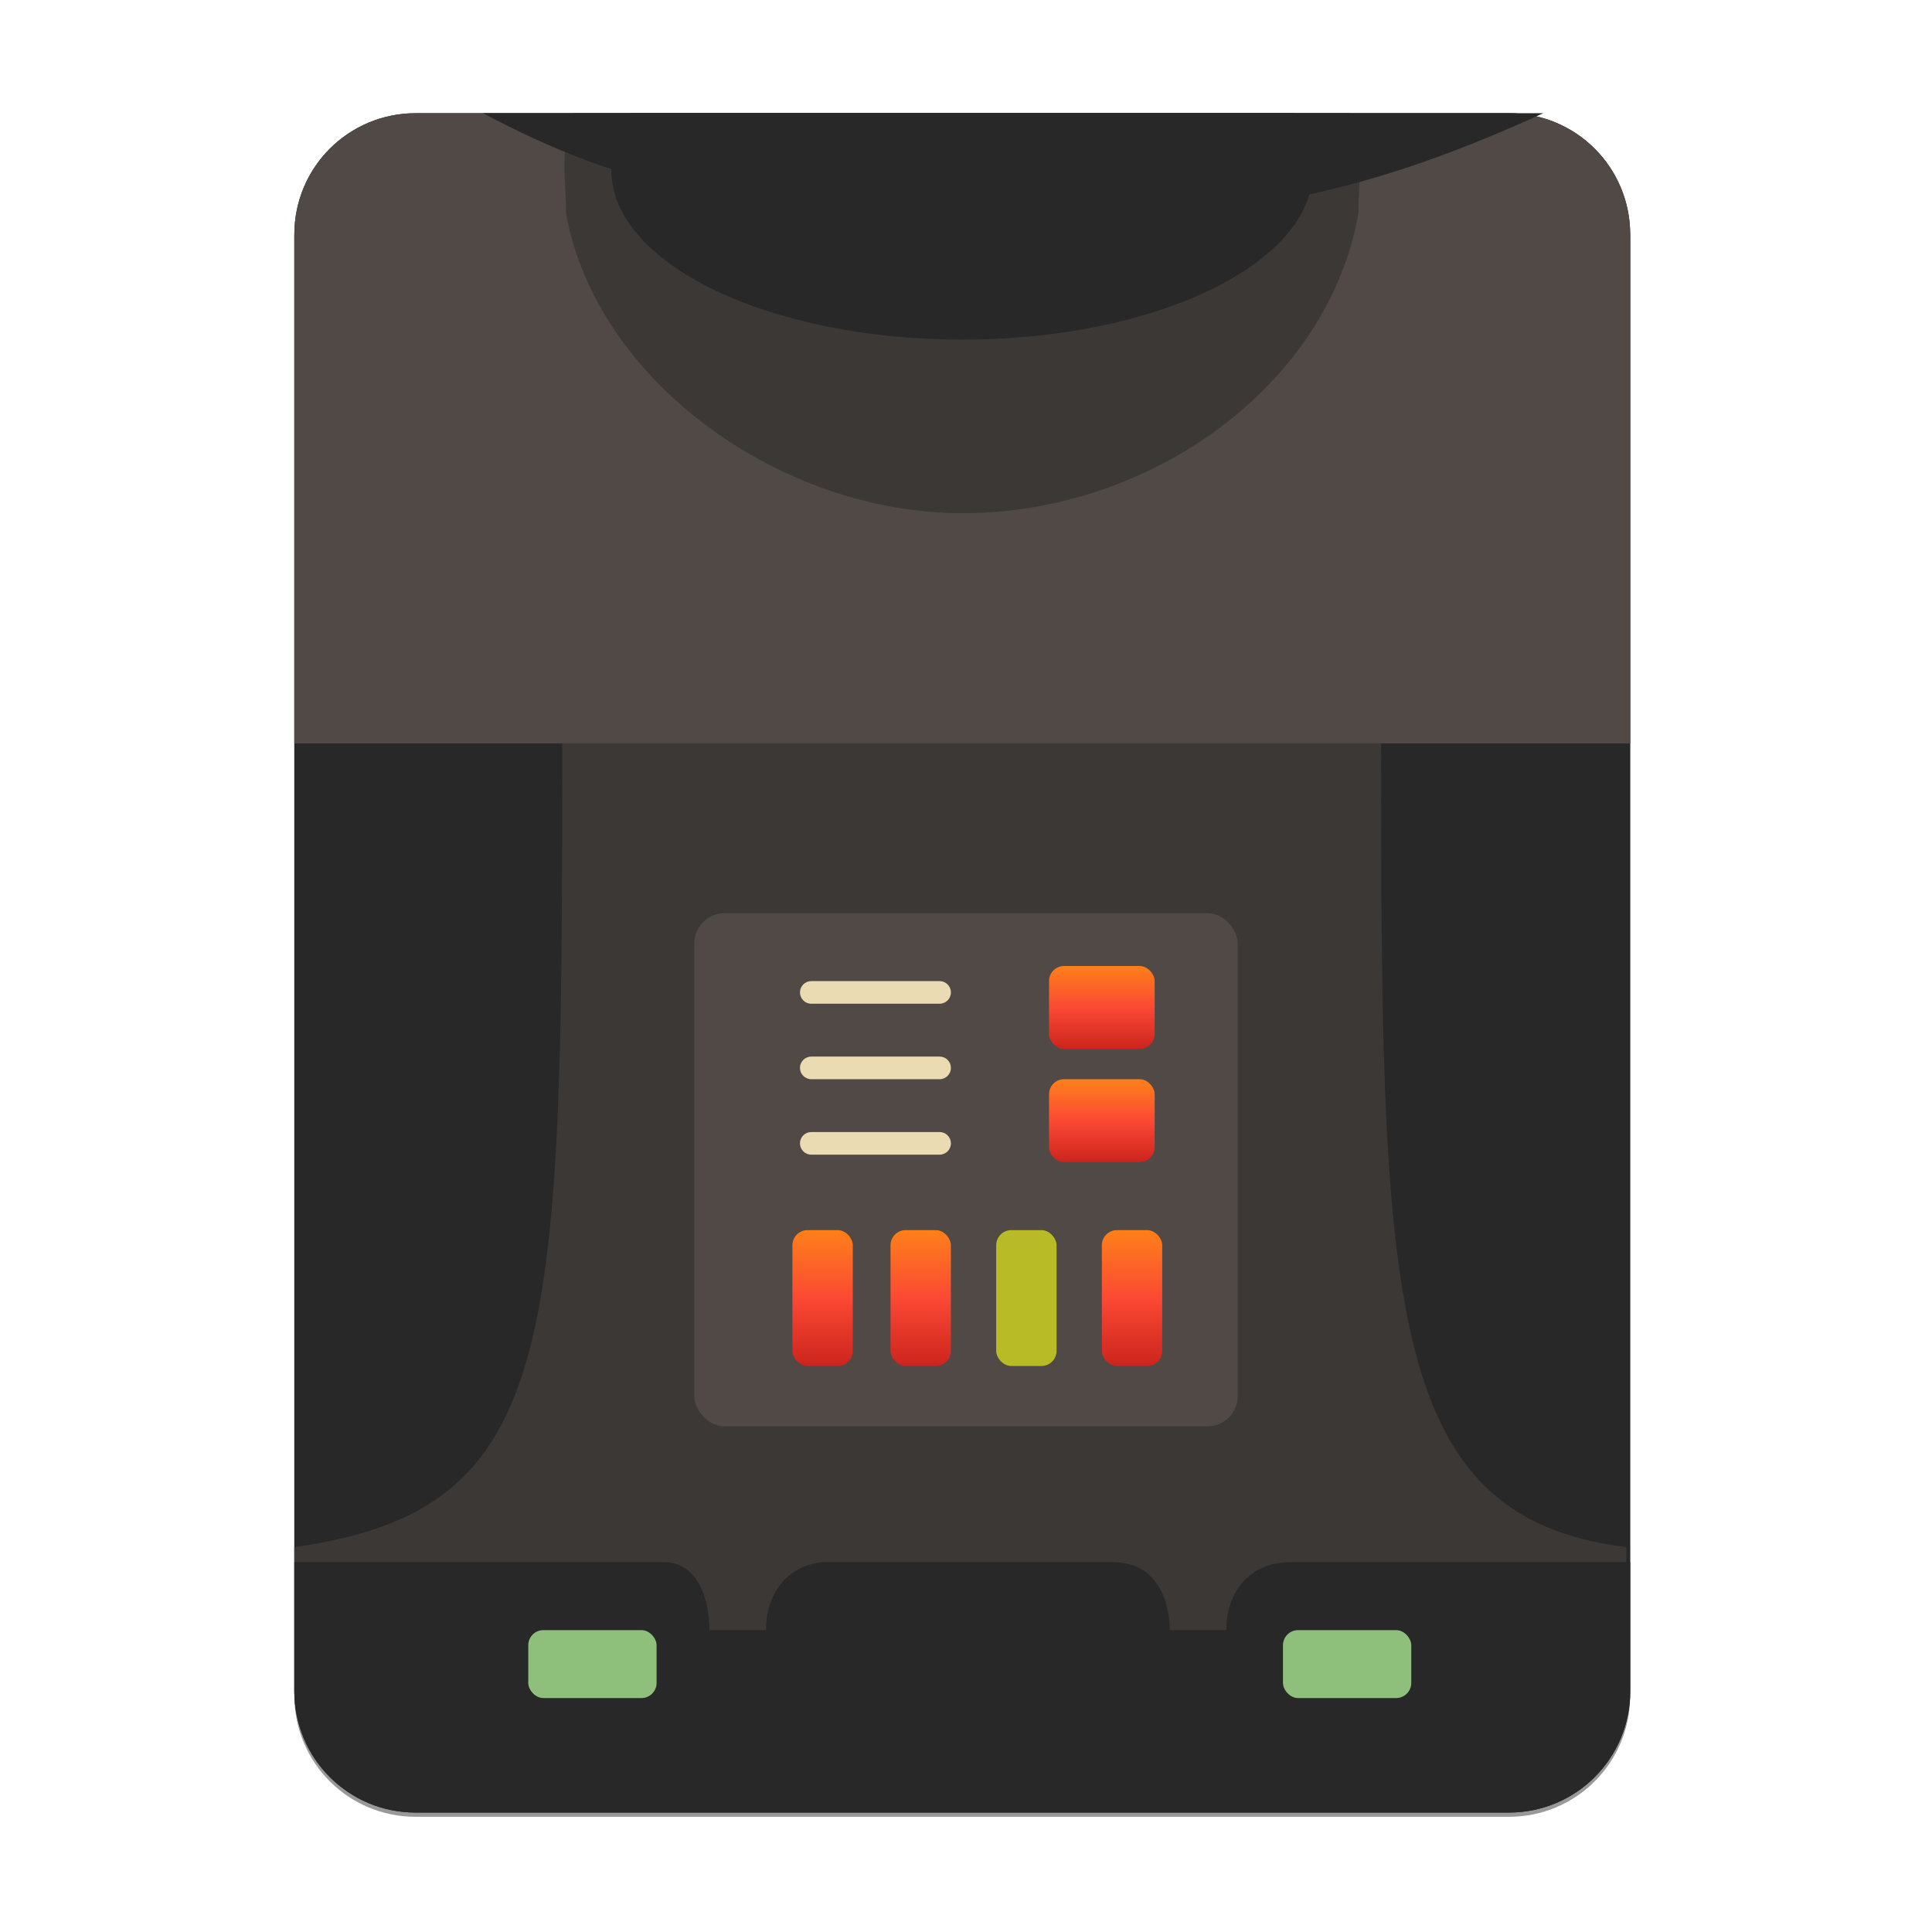 <svg width="256" height="256" viewBox="0 0 256 256" fill="none" xmlns="http://www.w3.org/2000/svg">
<g opacity="0.4" filter="url(#filter0_f)">
<path fill-rule="evenodd" clip-rule="evenodd" d="M99.403 15.564H55.084H55.084C46.173 15.564 39 22.737 39 31.647V224.654C39 233.564 46.173 240.737 55.084 240.737H55.173H199.838H199.927C208.838 240.737 216.011 233.564 216.011 224.654L216.011 224.609L216.011 31.647C216.011 22.737 208.838 15.564 199.927 15.564H155.608H99.403Z" fill="black"/>
</g>
<path fill-rule="evenodd" clip-rule="evenodd" d="M99.403 15H55.084H55.084C46.173 15 39 22.173 39 31.084V224.09C39 233 46.173 240.174 55.084 240.174H55.173H199.838H199.927C208.838 240.174 216.011 233 216.011 224.09L216.011 224.046L216.011 31.084C216.011 22.173 208.838 15 199.927 15H155.608H99.403Z" fill="#282828"/>
<path d="M74.5 95C74.5 178 74.5 200 39 205V224.5C96.5 223.833 215.5 224.5 215.5 224.5V205C183 201 183 171.5 183 95H74.5Z" fill="#3c3836"/>
<path d="M39 224.09C39 233 46.173 240.174 55.084 240.174H55.173H199.838H199.927C208.838 240.174 216.011 233 216.011 224.09L216.011 224.046V207H171C165.5 207 162.5 211 162.5 216H155C154.938 211.616 153 207 147.5 207H109C104 207.5 101.5 211.5 101.5 216H94C94 212 92.5 207 88 207H39V224.09Z" fill="#282828"/>
<rect x="70" y="216" width="17" height="9" rx="2" fill="url(#paint0_linear)"/>
<rect x="170" y="216" width="17" height="9" rx="2" fill="url(#paint1_linear)"/>
<path d="M99.403 15H55.084C46.173 15 39 22.173 39 31.084V98.5H216.011V31.084C216.011 22.173 208.838 15 199.927 15H155.608H99.403Z" fill="#504945"/>
<path fill-rule="evenodd" clip-rule="evenodd" d="M127.5 68C152.6 68 176 51 180 28.25C180 23.604 180.907 19.144 178.899 15H76.101C74.093 19.144 75 23.604 75 28.25C79 50.5 103.4 68 127.5 68Z" fill="#3c3836"/>
<path fill-rule="evenodd" clip-rule="evenodd" d="M127.5 45C153.181 45 174 34.926 174 22.5C174 19.87 173.068 17.346 171.354 15H83.646C81.932 17.346 81 19.87 81 22.5C81 34.926 101.819 45 127.5 45Z" fill="#282828"/>
<path d="M131.5 29.5C98.311 27.992 83.025 25.125 64 15H204.5C178.356 26.927 161.968 29.03 131.5 29.5Z" fill="#282828"/>
<rect x="92" y="121" width="72" height="68" rx="4" fill="#504945"/>
<path fill-rule="evenodd" clip-rule="evenodd" d="M106 131.5C106 130.672 106.672 130 107.5 130H124.5C125.328 130 126 130.672 126 131.5C126 132.328 125.328 133 124.5 133H107.5C106.672 133 106 132.328 106 131.5ZM106 141.5C106 140.672 106.672 140 107.5 140H124.5C125.328 140 126 140.672 126 141.5C126 142.328 125.328 143 124.5 143H107.5C106.672 143 106 142.328 106 141.5ZM107.5 150C106.672 150 106 150.672 106 151.5C106 152.328 106.672 153 107.5 153H124.5C125.328 153 126 152.328 126 151.5C126 150.672 125.328 150 124.5 150H107.5Z" fill="#ebdbb2"/>
<rect x="139" y="128" width="14" height="11" rx="2" fill="url(#paint2_linear)"/>
<rect x="139" y="143" width="14" height="11" rx="2" fill="url(#paint3_linear)"/>
<rect x="105" y="163" width="8" height="18" rx="2" fill="url(#paint4_linear)"/>
<rect x="118" y="163" width="8" height="18" rx="2" fill="url(#paint5_linear)"/>
<rect x="132" y="163" width="8" height="18" rx="2" fill="url(#paint6_linear)"/>
<rect x="146" y="163" width="8" height="18" rx="2" fill="url(#paint7_linear)"/>
<defs>
<filter id="filter0_f" x="23.878" y="0.441" width="207.255" height="255.418" filterUnits="userSpaceOnUse" color-interpolation-filters="sRGB">
<feFlood flood-opacity="0" result="BackgroundImageFix"/>
<feBlend mode="normal" in="SourceGraphic" in2="BackgroundImageFix" result="shape"/>
<feGaussianBlur stdDeviation="7.561" result="effect1_foregroundBlur"/>
</filter>
<linearGradient id="paint0_linear" x1="70" y1="216" x2="70" y2="225" gradientUnits="userSpaceOnUse">
<stop offset="1e-07" stop-color="#8ec07c"/>
<stop offset="0.5" stop-color="#8ec07c"/>
<stop offset="1" stop-color="#8ec07c"/>
</linearGradient>
<linearGradient id="paint1_linear" x1="170" y1="216" x2="170" y2="225" gradientUnits="userSpaceOnUse">
<stop offset="1e-07" stop-color="#8ec07c"/>
<stop offset="0.5" stop-color="#8ec07c"/>
<stop offset="1" stop-color="#8ec07c"/>
</linearGradient>
<linearGradient id="paint2_linear" x1="139" y1="128" x2="139" y2="139" gradientUnits="userSpaceOnUse">
<stop offset="1e-07" stop-color="#fe8019"/>
<stop offset="0.5" stop-color="#fb4934"/>
<stop offset="1" stop-color="#cc241d"/>
</linearGradient>
<linearGradient id="paint3_linear" x1="139" y1="143" x2="139" y2="154" gradientUnits="userSpaceOnUse">
<stop offset="1e-07" stop-color="#fe8019"/>
<stop offset="0.5" stop-color="#fb4934"/>
<stop offset="1" stop-color="#cc241d"/>
</linearGradient>
<linearGradient id="paint4_linear" x1="105" y1="163" x2="105" y2="181" gradientUnits="userSpaceOnUse">
<stop offset="1e-07" stop-color="#fe8019"/>
<stop offset="0.5" stop-color="#fb4934"/>
<stop offset="1" stop-color="#cc241d"/>
</linearGradient>
<linearGradient id="paint5_linear" x1="118" y1="163" x2="118" y2="181" gradientUnits="userSpaceOnUse">
<stop offset="1e-07" stop-color="#fe8019"/>
<stop offset="0.5" stop-color="#fb4934"/>
<stop offset="1" stop-color="#cc241d"/>
</linearGradient>
<linearGradient id="paint6_linear" x1="132" y1="163" x2="132" y2="181" gradientUnits="userSpaceOnUse">
<stop offset="1e-07" stop-color="#b8bb26"/>
<stop offset="1" stop-color="#b8bb26"/>
</linearGradient>
<linearGradient id="paint7_linear" x1="146" y1="163" x2="146" y2="181" gradientUnits="userSpaceOnUse">
<stop offset="1e-07" stop-color="#fe8019"/>
<stop offset="0.5" stop-color="#fb4934"/>
<stop offset="1" stop-color="#cc241d"/>
</linearGradient>
</defs>
</svg>
